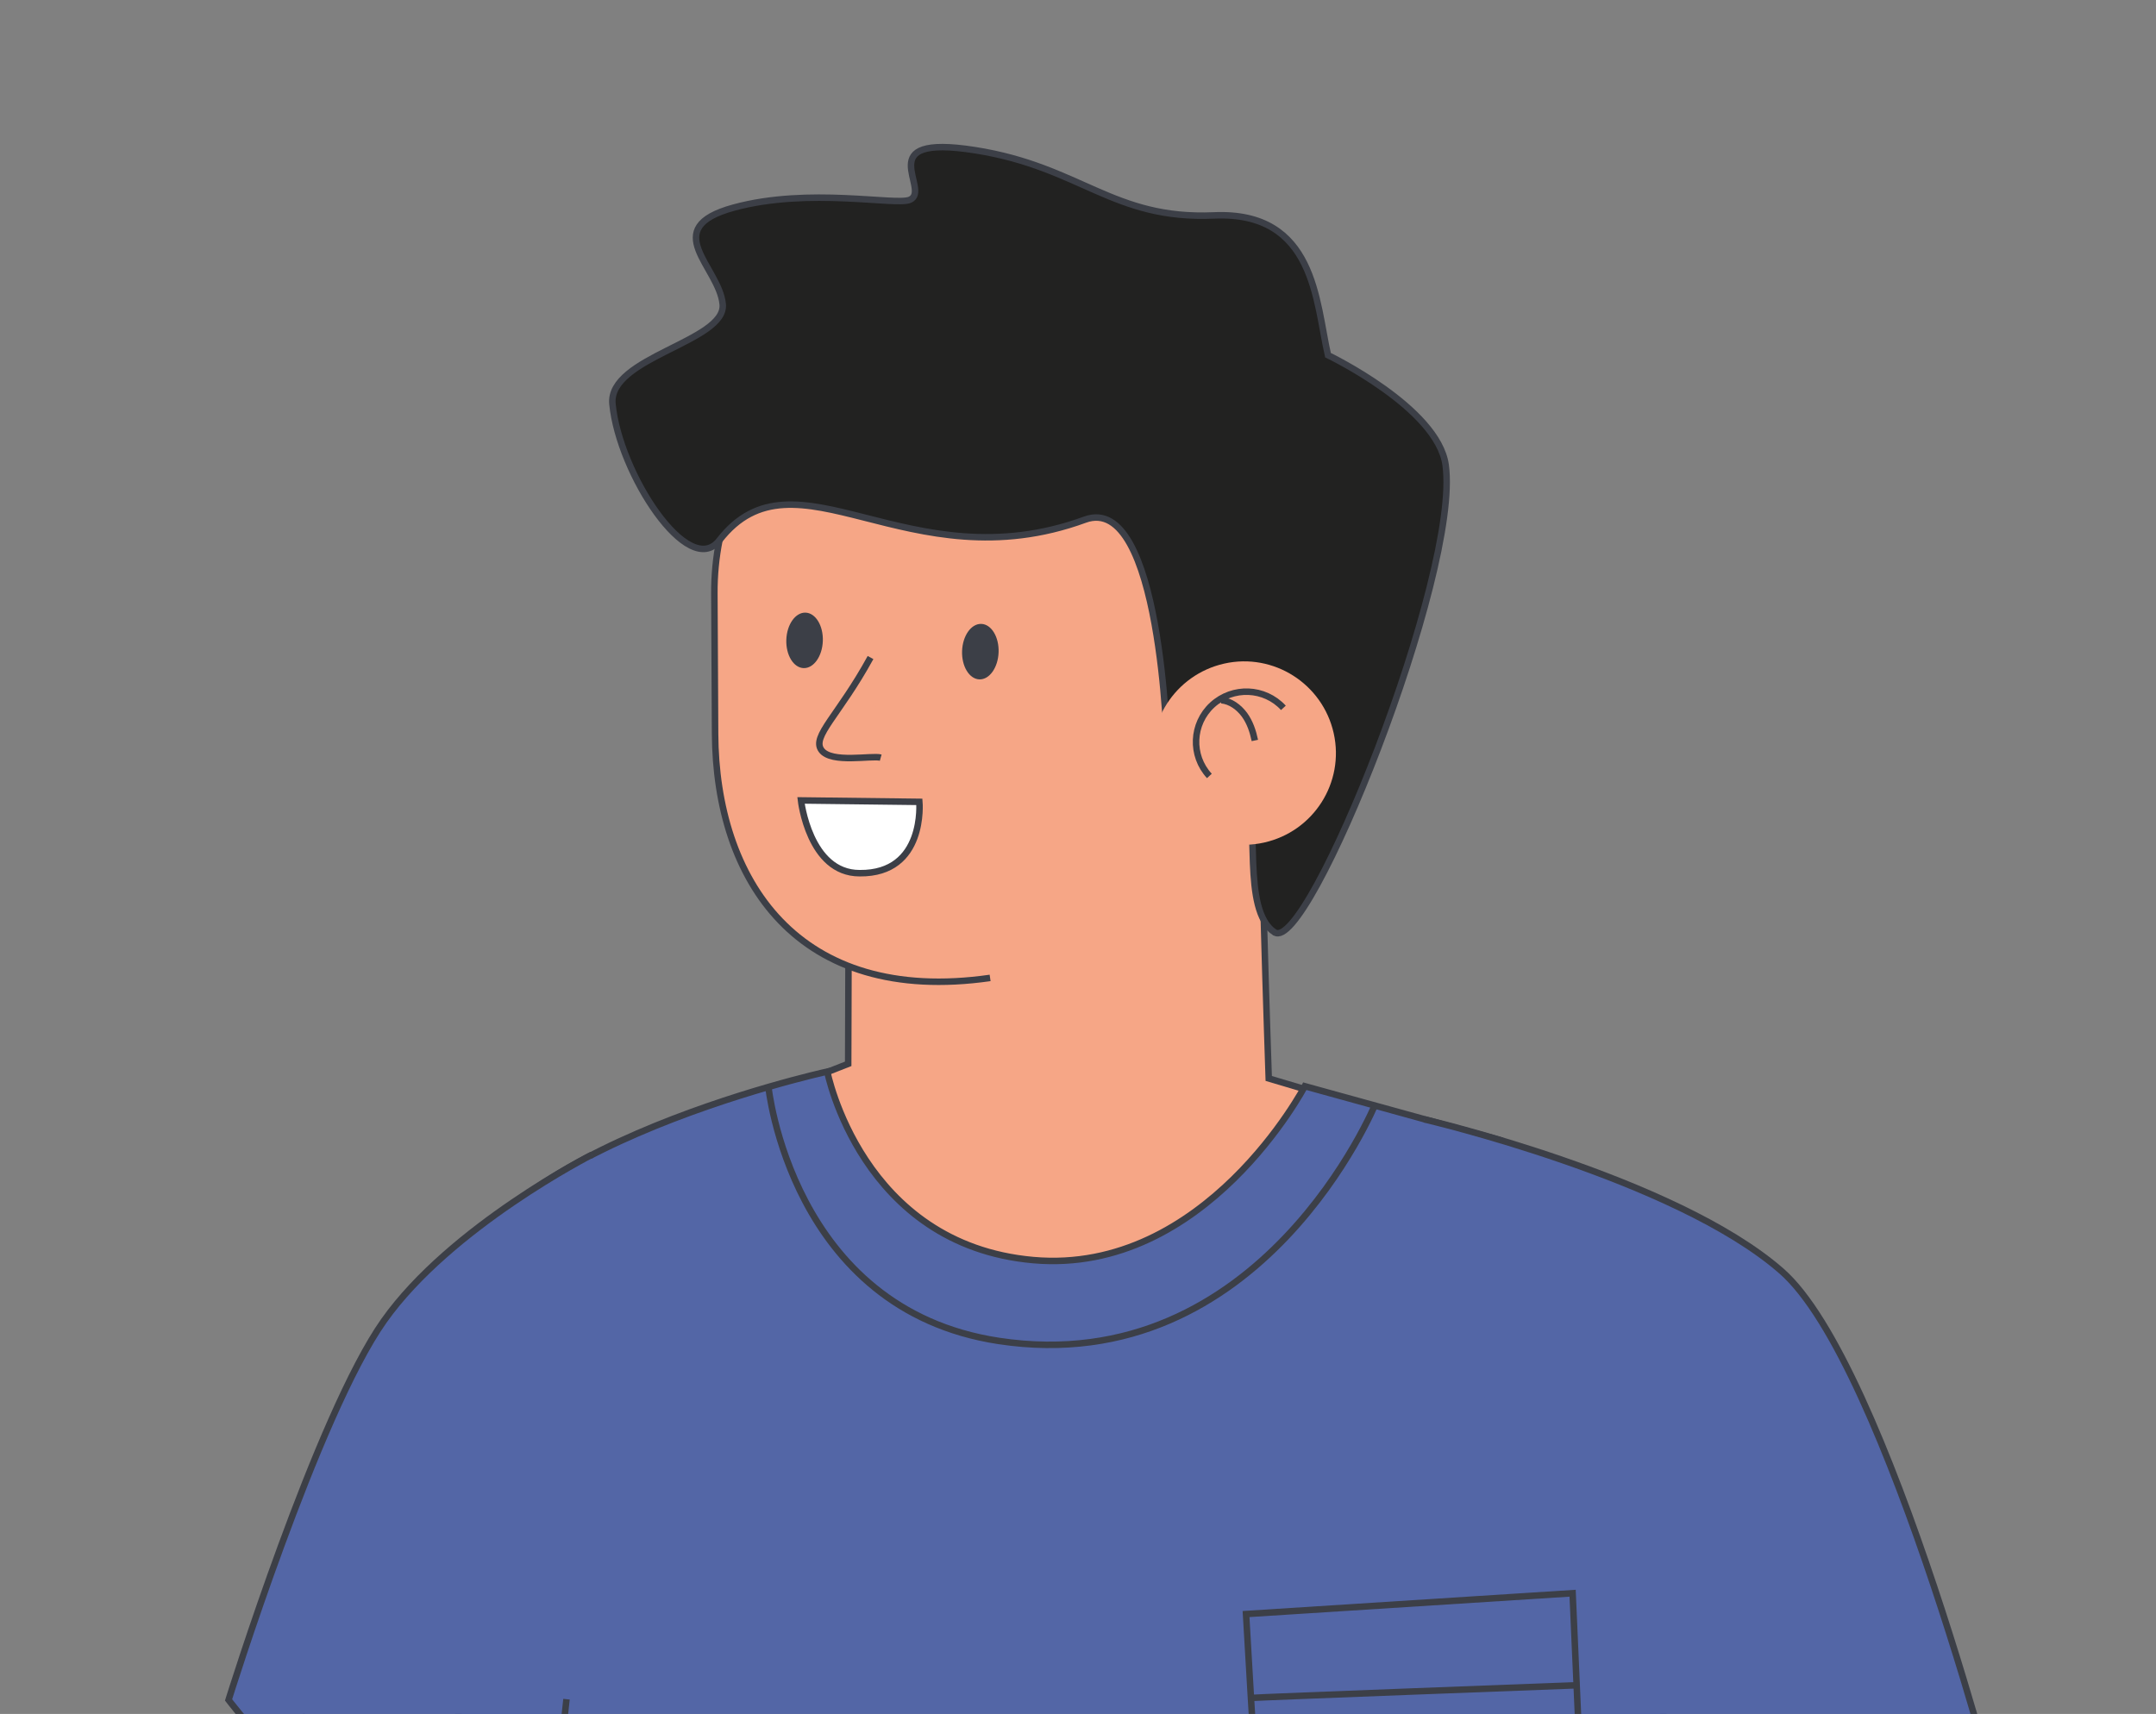 <svg width="166" height="132" viewBox="0 0 166 132" fill="none" xmlns="http://www.w3.org/2000/svg">
<rect x="0" y="0" width="166" height="132" fill="#808080" stroke="none"/>
<g clip-path="url(#clip0_9963_20163)">
<path d="M65.333 72.757L65.306 81.93L52.108 87.107C52.108 87.107 54.154 116.911 65.739 113.984C77.38 111.059 113.086 87.636 113.086 87.636L97.685 83.056C97.685 83.056 96.832 58.135 97.179 58.259" fill="#F6A686"/>
<path d="M65.333 72.757L65.306 81.93L52.108 87.107C52.108 87.107 54.154 116.911 65.739 113.984C77.38 111.059 113.086 87.636 113.086 87.636L97.685 83.056C97.685 83.056 96.832 58.135 97.179 58.259" stroke="#3C3F47" stroke-width="0.5"/>
<path d="M75.651 75.447C61.207 77.26 55.112 67.745 55.057 56.514L55.001 45.706C54.946 34.49 63.992 25.339 75.208 25.283C86.424 25.228 95.576 34.274 95.631 45.49L95.687 56.298C95.742 67.515 75.651 75.447 75.651 75.447Z" fill="#F6A686"/>
<path d="M95.631 45.477C95.576 34.261 86.425 25.215 75.209 25.27C63.992 25.325 54.946 34.477 55.002 45.693L55.057 56.501C55.112 67.717 61.341 77.448 76.233 75.314" stroke="#3C3F47" stroke-width="0.5"/>
<path d="M98.123 71.799C95.553 70.062 97.065 63.094 95.855 60.687C94.789 58.581 89.869 57.648 89.869 57.648C89.869 57.648 89.398 37.877 83.539 40.02C69.897 45.013 61.236 34.057 55.383 41.618C53.025 44.658 47.671 36.464 47.156 31.113C46.805 27.498 55.908 26.313 55.644 23.433C55.379 20.554 50.658 17.587 56.483 15.991C62.308 14.396 68.982 15.855 70.054 15.386C71.769 14.644 66.899 10.28 75.071 11.566C83.243 12.853 85.66 16.934 93.468 16.59C101.275 16.246 101.309 23.282 102.249 27.354C102.249 27.354 110.703 31.408 111.308 35.82C112.448 44.204 100.693 73.535 98.137 71.799L98.123 71.799Z" fill="#222221" stroke="#3C3F47" stroke-width="0.5" stroke-miterlimit="10"/>
<path d="M67.81 58.35C67.128 58.157 64.009 58.821 63.244 57.767C62.479 56.713 64.576 55.112 67.026 50.64" fill="#F6A686"/>
<path d="M67.81 58.35C67.128 58.157 64.009 58.821 63.244 57.767C62.479 56.713 64.576 55.112 67.026 50.64" stroke="#3C3F47" stroke-width="0.5"/>
<path d="M61.672 61.645L70.786 61.755C70.786 61.755 71.28 67.302 66.188 67.249C62.304 67.253 61.672 61.645 61.672 61.645Z" fill="white" stroke="#3C3F47" stroke-width="0.5"/>
<path d="M97.325 64.89C101.14 64.039 103.538 60.268 102.687 56.467C101.836 52.666 98.065 50.254 94.264 51.105C90.463 51.957 88.051 55.727 88.902 59.528C89.754 63.329 93.524 65.741 97.325 64.89Z" fill="#F6A686"/>
<path d="M98.815 54.515C97.365 52.944 94.92 52.844 93.335 54.294C91.765 55.744 91.665 58.189 93.115 59.76" stroke="#3C3F47" stroke-width="0.5" stroke-miterlimit="10"/>
<path d="M94.038 53.925C94.753 53.993 95.384 54.465 95.814 55.043C96.243 55.635 96.472 56.333 96.617 57.027" stroke="#3C3F47" stroke-width="0.5" stroke-miterlimit="10"/>
<path d="M61.872 51.454C61.096 51.427 60.501 50.448 60.542 49.269C60.584 48.089 61.246 47.155 62.023 47.182C62.799 47.209 63.394 48.188 63.353 49.367C63.311 50.547 62.648 51.481 61.872 51.454Z" fill="#3C3F47"/>
<path d="M75.405 52.322C74.629 52.294 74.034 51.316 74.075 50.136C74.117 48.956 74.78 48.022 75.556 48.049C76.332 48.077 76.927 49.055 76.886 50.235C76.844 51.415 76.181 52.349 75.405 52.322Z" fill="#3C3F47"/>
<path d="M124.521 97.348C122.386 93.629 115.597 87.832 115.597 87.832L100.464 83.654C100.464 83.654 92.831 98.216 79.561 97.046C66.306 95.875 63.694 82.529 63.694 82.529C63.694 82.529 34.526 88.903 34.408 101.45C34.163 128.809 39.151 185.732 37.725 195.475C37.333 198.219 125.263 201.751 126.457 197.811C127.384 194.678 130.698 108.133 124.52 97.362L124.521 97.348Z" fill="#5366A6" stroke="#3C3F47" stroke-width="0.5"/>
<path d="M59.153 83.622C59.153 83.622 60.869 100.835 76.894 103.271C97.174 106.348 105.919 84.973 105.919 84.973" stroke="#3C3F47" stroke-width="0.5" stroke-miterlimit="10"/>
<path d="M23.53 132.267L42.572 140.55C42.572 140.55 40.58 162.74 40.444 169.01C40.314 175.492 39.636 181.955 38.553 188.347C37.77 193.019 38.845 198.052 38.37 202.735L16.366 188.284L23.53 132.267Z" fill="#F6A686" stroke="#3C3F47" stroke-width="0.5"/>
<path d="M45.572 88.93C45.572 88.93 34.697 94.457 29.559 101.72C24.421 108.982 17.598 130.917 17.598 130.917C17.598 130.917 22.343 137.233 27.839 140.593C33.334 143.952 41.93 146.394 41.93 146.394L43.617 130.863" fill="#5366A6"/>
<path d="M45.572 88.93C45.572 88.93 34.697 94.457 29.559 101.72C24.421 108.982 17.598 130.917 17.598 130.917C17.598 130.917 22.343 137.233 27.839 140.593C33.334 143.952 41.93 146.394 41.93 146.394L43.617 130.863" stroke="#3C3F47" stroke-width="0.5" stroke-miterlimit="10"/>
<path d="M109.661 86.206C109.661 86.206 128.934 90.697 137.152 97.881C145.37 105.051 154.474 141.013 154.474 141.013L123.72 150.863" fill="#5366A6"/>
<path d="M109.661 86.206C109.661 86.206 128.934 90.697 137.152 97.881C145.37 105.051 154.474 141.013 154.474 141.013L123.72 150.863" stroke="#3C3F47" stroke-width="0.5" stroke-miterlimit="10"/>
<path d="M121.082 122.701L121.395 129.804L122.113 146.165L109.446 155.076L97.296 146.867L96.315 130.764L95.938 124.306L121.082 122.701Z" fill="#5366A6" stroke="#3C3F47" stroke-width="0.5" stroke-miterlimit="10"/>
<path d="M96.315 130.766C96.654 130.721 121.381 129.791 121.381 129.791" stroke="#3C3F47" stroke-width="0.5" stroke-miterlimit="10"/>
</g>
<defs>
<clipPath id="clip0_9963_20163">
<rect width="170" height="132" fill="white" transform="translate(-2)"/>
</clipPath>
</defs>
</svg>

